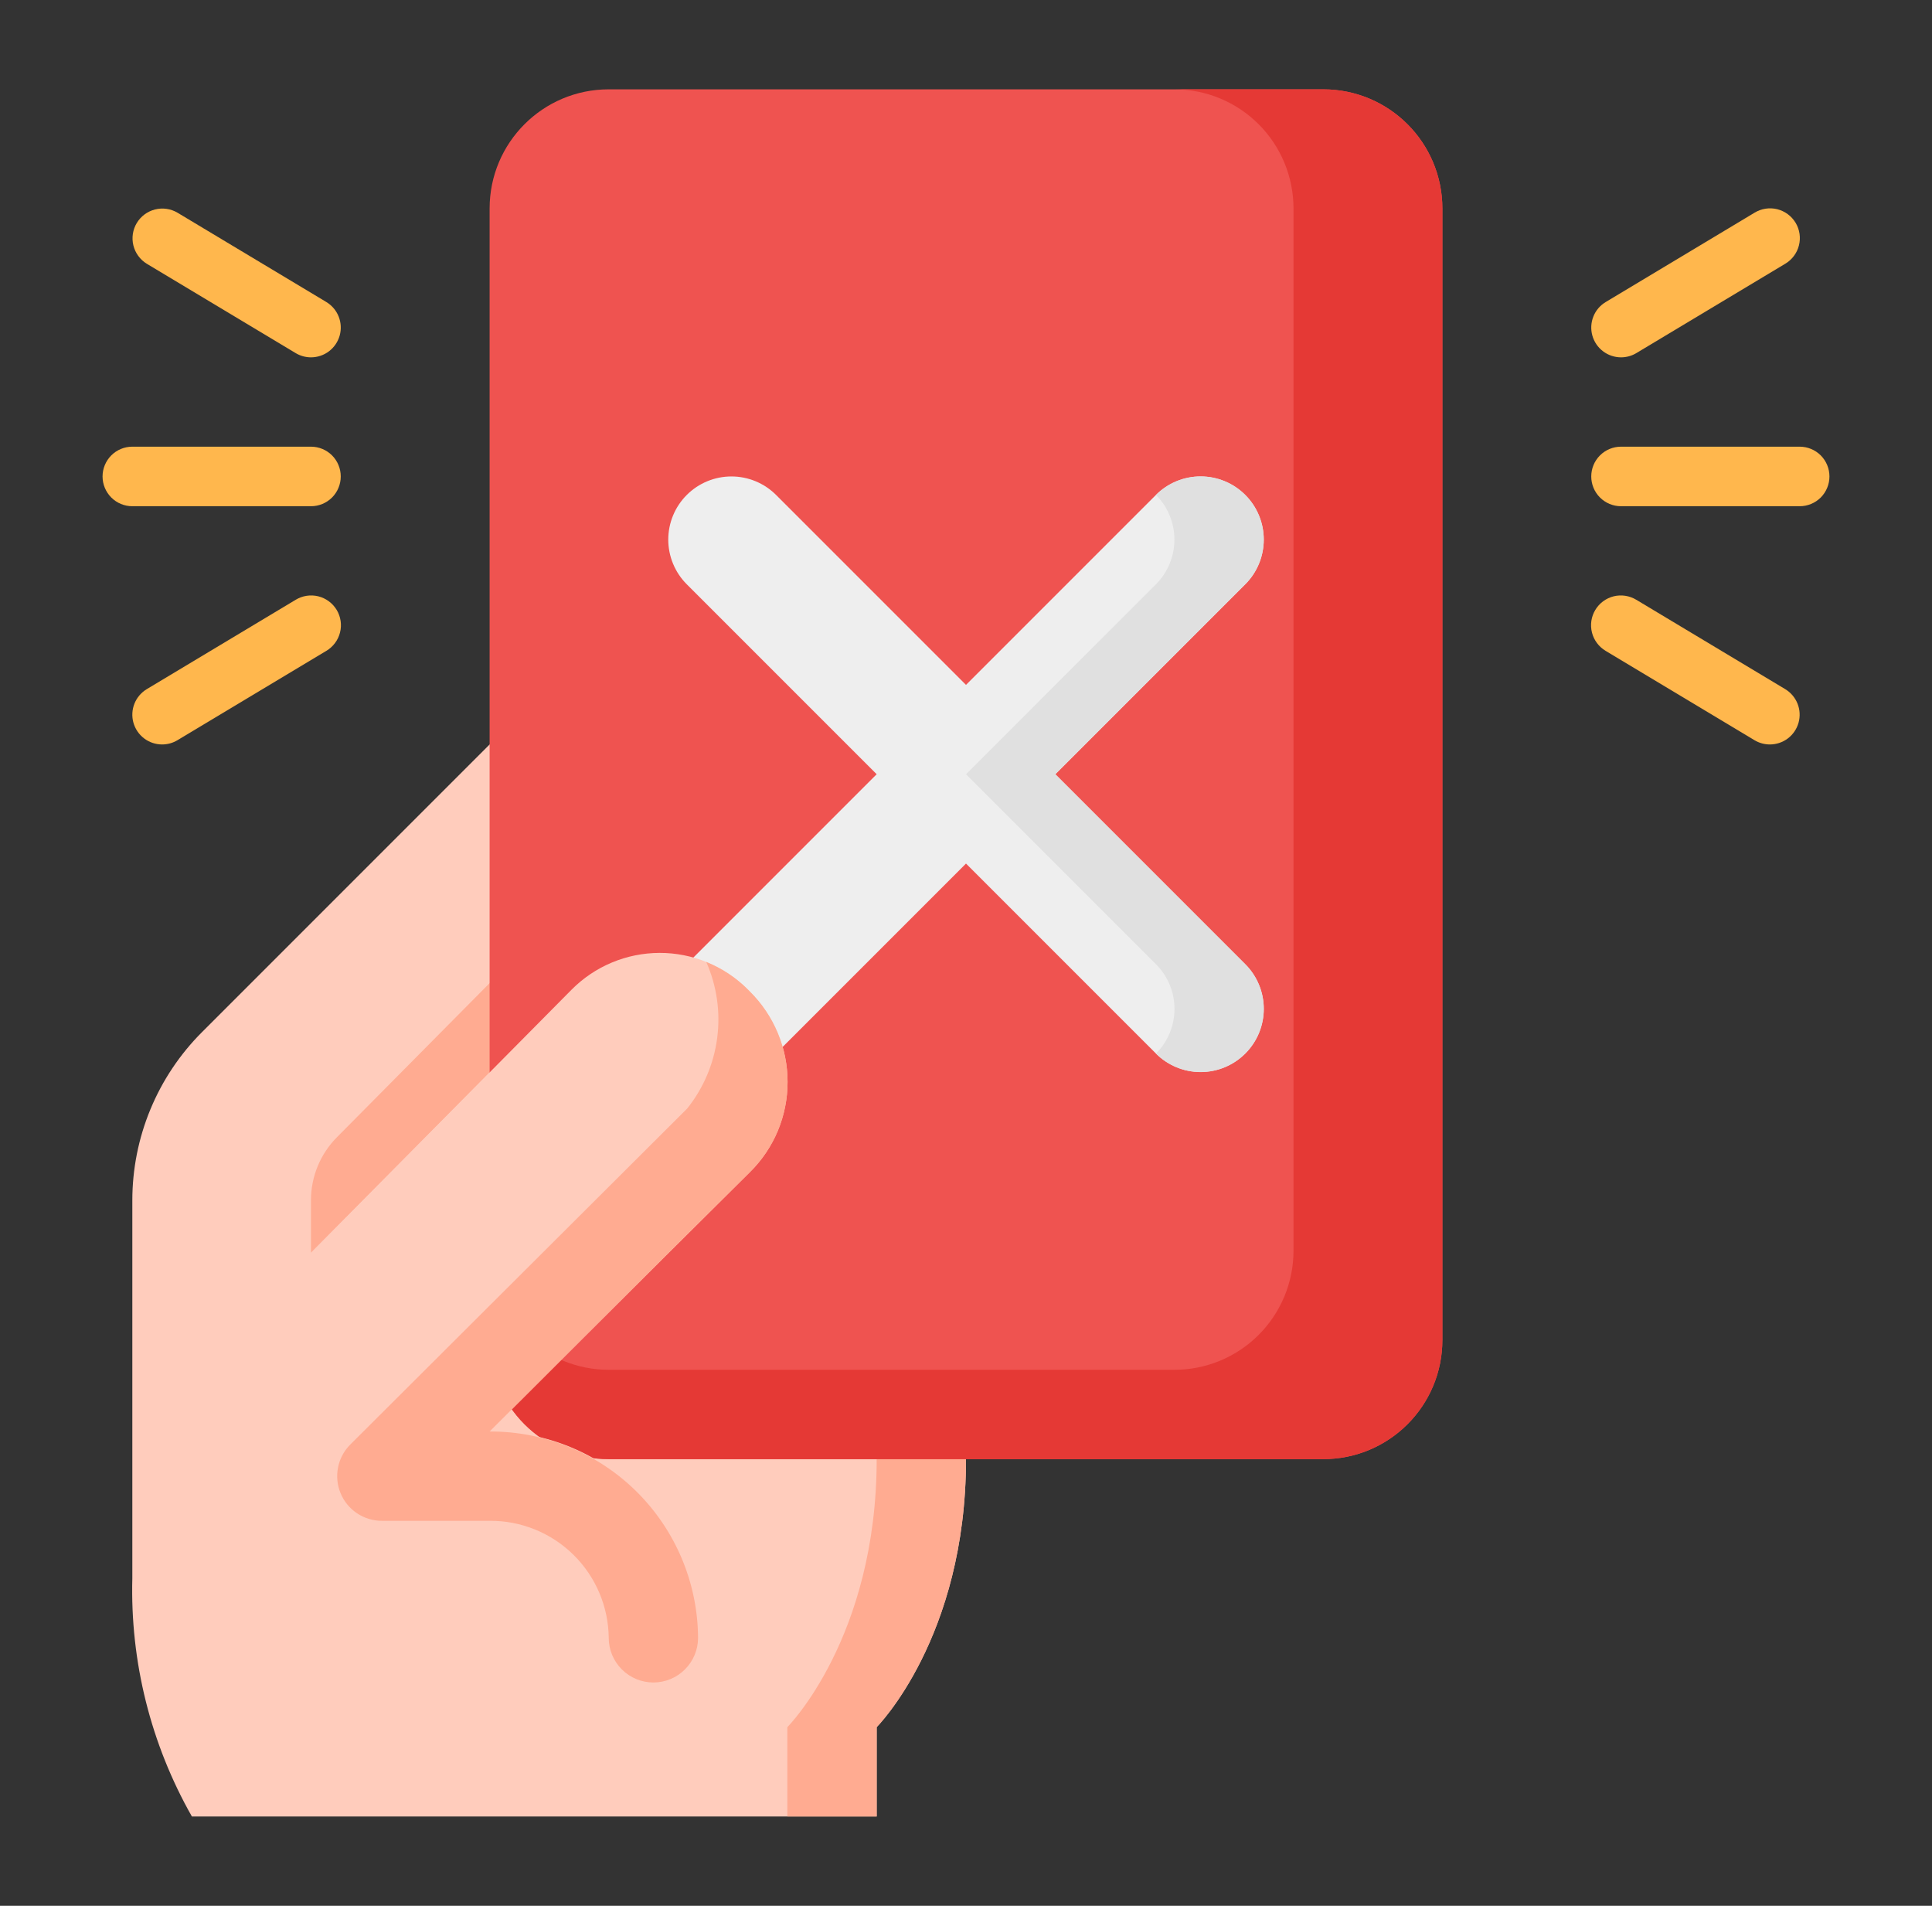 <svg width="73" height="72" viewBox="0 0 73 72" fill="none" xmlns="http://www.w3.org/2000/svg">
<rect x="0" y="0" width="73" height="72" fill="#333333" stroke="none"/>
<path d="M7.633 38.992L18.5 28.125H36.5V55.125C36.5 61.875 33.125 65.25 33.125 65.25V68.625H7.25C5.695 65.886 4.917 62.774 5 59.625V45.349C5 44.168 5.232 42.999 5.684 41.909C6.135 40.818 6.798 39.827 7.633 38.992Z" fill="#FFCCBC"/>
<path d="M33.125 28.125V55.125C33.125 61.875 29.75 65.25 29.75 65.25V68.625H33.125V65.25C33.125 65.25 36.5 61.875 36.5 55.125V28.125H33.125Z" fill="#FFAB91"/>
<path d="M29.446 39.206C29.209 38.55 28.829 37.954 28.332 37.462L28.254 37.373C27.816 36.935 27.296 36.589 26.723 36.354C26.151 36.118 25.538 35.998 24.919 36C24.3 36.002 23.688 36.126 23.117 36.366C22.547 36.605 22.029 36.955 21.594 37.395L11.75 47.329V45.343C11.75 44.453 12.101 43.599 12.728 42.967L21.594 34.02C22.029 33.58 22.547 33.23 23.117 32.991C23.688 32.751 24.3 32.627 24.919 32.625C25.538 32.623 26.151 32.743 26.723 32.979C27.296 33.214 27.816 33.56 28.254 33.998L28.332 34.087C28.993 34.742 29.45 35.573 29.648 36.482C29.846 37.39 29.776 38.337 29.446 39.206Z" fill="#FFAB91"/>
<path d="M54.5 50.625V7.875C54.5 5.39 52.485 3.375 50 3.375H23C20.515 3.375 18.5 5.39 18.5 7.875V50.625C18.5 53.11 20.515 55.125 23 55.125H50C52.485 55.125 54.5 53.11 54.5 50.625Z" fill="#EF5350"/>
<path d="M33.125 29.25L25.949 22.074C25.502 21.626 25.25 21.019 25.25 20.386C25.25 19.753 25.502 19.146 25.949 18.699C26.397 18.251 27.004 18 27.637 18C28.269 18 28.876 18.251 29.324 18.699L36.5 25.875L43.676 18.699C44.124 18.251 44.731 18 45.364 18C45.996 18 46.603 18.251 47.051 18.699C47.499 19.146 47.75 19.753 47.75 20.386C47.75 21.019 47.499 21.626 47.051 22.074L39.875 29.25L47.051 36.426C47.499 36.874 47.75 37.481 47.75 38.114C47.75 38.746 47.499 39.353 47.051 39.801C46.603 40.249 45.996 40.5 45.364 40.5C44.731 40.5 44.124 40.249 43.676 39.801L36.5 32.625L29.324 39.801C28.876 40.249 28.269 40.5 27.637 40.5C27.004 40.5 26.396 40.249 25.949 39.801C25.501 39.353 25.25 38.746 25.25 38.114C25.25 37.481 25.501 36.874 25.949 36.426L33.125 29.25Z" fill="#EEEEEE"/>
<path d="M47.053 39.803C46.831 40.025 46.568 40.201 46.279 40.321C45.989 40.441 45.678 40.503 45.365 40.503C45.051 40.503 44.741 40.441 44.452 40.321C44.162 40.201 43.899 40.025 43.678 39.803C43.9 39.581 44.076 39.318 44.196 39.029C44.316 38.739 44.378 38.428 44.378 38.115C44.378 37.801 44.316 37.491 44.196 37.202C44.076 36.912 43.9 36.649 43.678 36.428L36.5 29.25L43.678 22.073C44.124 21.625 44.375 21.018 44.375 20.385C44.375 19.752 44.124 19.145 43.678 18.698C44.125 18.25 44.732 17.998 45.365 17.998C45.998 17.998 46.605 18.25 47.053 18.698C47.5 19.145 47.752 19.752 47.752 20.385C47.752 21.018 47.5 21.625 47.053 22.073L39.875 29.25L47.053 36.428C47.275 36.649 47.451 36.912 47.571 37.202C47.691 37.491 47.753 37.801 47.753 38.115C47.753 38.428 47.691 38.739 47.571 39.029C47.451 39.318 47.275 39.581 47.053 39.803Z" fill="#E0E0E0"/>
<path d="M50 3.375H44.375C45.569 3.375 46.713 3.849 47.557 4.693C48.401 5.537 48.875 6.682 48.875 7.875V47.25C48.875 48.444 48.401 49.588 47.557 50.432C46.713 51.276 45.569 51.75 44.375 51.75H23C21.806 51.75 20.662 51.276 19.818 50.432C18.974 49.588 18.5 48.444 18.5 47.25V50.625C18.5 51.819 18.974 52.963 19.818 53.807C20.662 54.651 21.806 55.125 23 55.125H50C51.194 55.125 52.338 54.651 53.182 53.807C54.026 52.963 54.5 51.819 54.5 50.625V7.875C54.5 6.682 54.026 5.537 53.182 4.693C52.338 3.849 51.194 3.375 50 3.375Z" fill="#E53935"/>
<path d="M28.335 37.461L28.248 37.374C27.811 36.937 27.292 36.591 26.721 36.355C26.15 36.119 25.537 35.998 24.919 36C24.301 36.002 23.689 36.125 23.119 36.364C22.549 36.602 22.031 36.951 21.596 37.39L11.75 47.33V61.875H26.375C26.375 59.808 25.554 57.825 24.092 56.363C22.63 54.901 20.647 54.08 18.58 54.08H18.5C18.5 54.08 24.402 48.178 28.34 44.277C28.79 43.831 29.146 43.3 29.39 42.715C29.633 42.13 29.758 41.502 29.758 40.868C29.757 40.235 29.631 39.607 29.387 39.023C29.143 38.438 28.785 37.907 28.335 37.461Z" fill="#FFCCBC"/>
<path d="M5 19.125H11.75C12.048 19.125 12.335 19.006 12.546 18.796C12.757 18.584 12.875 18.298 12.875 18C12.875 17.702 12.757 17.416 12.546 17.204C12.335 16.994 12.048 16.875 11.75 16.875H5C4.702 16.875 4.415 16.994 4.205 17.204C3.994 17.416 3.875 17.702 3.875 18C3.875 18.298 3.994 18.584 4.205 18.796C4.415 19.006 4.702 19.125 5 19.125Z" fill="#FFB74D"/>
<path d="M6.126 28.125C6.33 28.125 6.529 28.07 6.704 27.965L12.329 24.59C12.457 24.514 12.568 24.414 12.657 24.295C12.746 24.177 12.811 24.041 12.847 23.898C12.884 23.754 12.892 23.604 12.87 23.457C12.848 23.31 12.798 23.169 12.722 23.042C12.645 22.915 12.544 22.804 12.425 22.716C12.306 22.628 12.17 22.564 12.026 22.528C11.882 22.493 11.732 22.486 11.585 22.509C11.438 22.532 11.298 22.583 11.171 22.66L5.546 26.035C5.335 26.162 5.171 26.355 5.08 26.583C4.989 26.812 4.975 27.064 5.041 27.301C5.107 27.538 5.249 27.747 5.445 27.896C5.641 28.045 5.88 28.125 6.126 28.125Z" fill="#FFB74D"/>
<path d="M11.75 13.5C11.996 13.5 12.235 13.42 12.431 13.271C12.627 13.122 12.769 12.913 12.835 12.676C12.901 12.439 12.887 12.187 12.796 11.958C12.704 11.729 12.541 11.537 12.33 11.41L6.705 8.035C6.449 7.884 6.144 7.841 5.856 7.914C5.568 7.987 5.321 8.171 5.168 8.425C5.015 8.68 4.969 8.985 5.04 9.273C5.111 9.561 5.293 9.81 5.547 9.965L11.172 13.34C11.346 13.445 11.546 13.5 11.75 13.5Z" fill="#FFB74D"/>
<path d="M61.25 19.125H68C68.298 19.125 68.585 19.006 68.796 18.796C69.007 18.584 69.125 18.298 69.125 18C69.125 17.702 69.007 17.416 68.796 17.204C68.585 16.994 68.298 16.875 68 16.875H61.25C60.952 16.875 60.666 16.994 60.455 17.204C60.243 17.416 60.125 17.702 60.125 18C60.125 18.298 60.243 18.584 60.455 18.796C60.666 19.006 60.952 19.125 61.25 19.125Z" fill="#FFB74D"/>
<path d="M66.873 28.125C67.119 28.125 67.359 28.045 67.555 27.896C67.751 27.747 67.892 27.538 67.958 27.301C68.024 27.064 68.01 26.812 67.919 26.583C67.828 26.355 67.664 26.162 67.453 26.035L61.828 22.66C61.701 22.583 61.561 22.532 61.414 22.509C61.267 22.486 61.117 22.493 60.973 22.528C60.829 22.564 60.694 22.628 60.574 22.716C60.455 22.804 60.354 22.915 60.278 23.042C60.201 23.169 60.151 23.31 60.129 23.457C60.108 23.604 60.115 23.754 60.152 23.898C60.188 24.041 60.253 24.177 60.342 24.295C60.431 24.414 60.542 24.514 60.67 24.59L66.295 27.965C66.47 28.07 66.669 28.125 66.873 28.125Z" fill="#FFB74D"/>
<path d="M61.251 13.5C61.455 13.5 61.654 13.445 61.829 13.34L67.454 9.965C67.582 9.889 67.693 9.789 67.782 9.67C67.871 9.552 67.936 9.416 67.972 9.272C68.009 9.129 68.016 8.979 67.995 8.832C67.973 8.685 67.923 8.544 67.847 8.417C67.77 8.29 67.669 8.179 67.55 8.091C67.43 8.003 67.295 7.939 67.151 7.903C67.007 7.868 66.857 7.861 66.71 7.884C66.564 7.907 66.423 7.958 66.296 8.035L60.671 11.411C60.46 11.537 60.296 11.729 60.205 11.958C60.114 12.187 60.1 12.439 60.166 12.676C60.232 12.913 60.374 13.122 60.57 13.271C60.766 13.42 61.005 13.5 61.251 13.5Z" fill="#FFB74D"/>
<path d="M13.234 54.575L25.965 41.88C26.58 41.111 26.972 40.188 27.099 39.212C27.227 38.236 27.084 37.243 26.686 36.343C27.275 36.58 27.809 36.933 28.258 37.382L28.332 37.458C28.785 37.907 29.145 38.442 29.39 39.031C29.635 39.621 29.76 40.253 29.758 40.891C29.758 41.522 29.633 42.145 29.39 42.727C29.146 43.308 28.789 43.835 28.34 44.278C24.413 48.169 18.531 54.05 18.5 54.081C20.578 54.072 22.573 54.888 24.05 56.349C25.526 57.811 26.363 59.798 26.376 61.875C26.376 62.323 26.198 62.752 25.881 63.068C25.565 63.385 25.136 63.563 24.688 63.563C24.241 63.563 23.811 63.385 23.495 63.068C23.178 62.752 23.001 62.323 23.001 61.875C22.988 60.693 22.508 59.564 21.664 58.735C20.821 57.907 19.683 57.446 18.501 57.455H14.427C14.093 57.455 13.767 57.356 13.49 57.171C13.212 56.985 12.996 56.722 12.869 56.413C12.741 56.105 12.708 55.766 12.773 55.438C12.838 55.111 12.998 54.811 13.234 54.575Z" fill="#FFAB91"/>
</svg>
